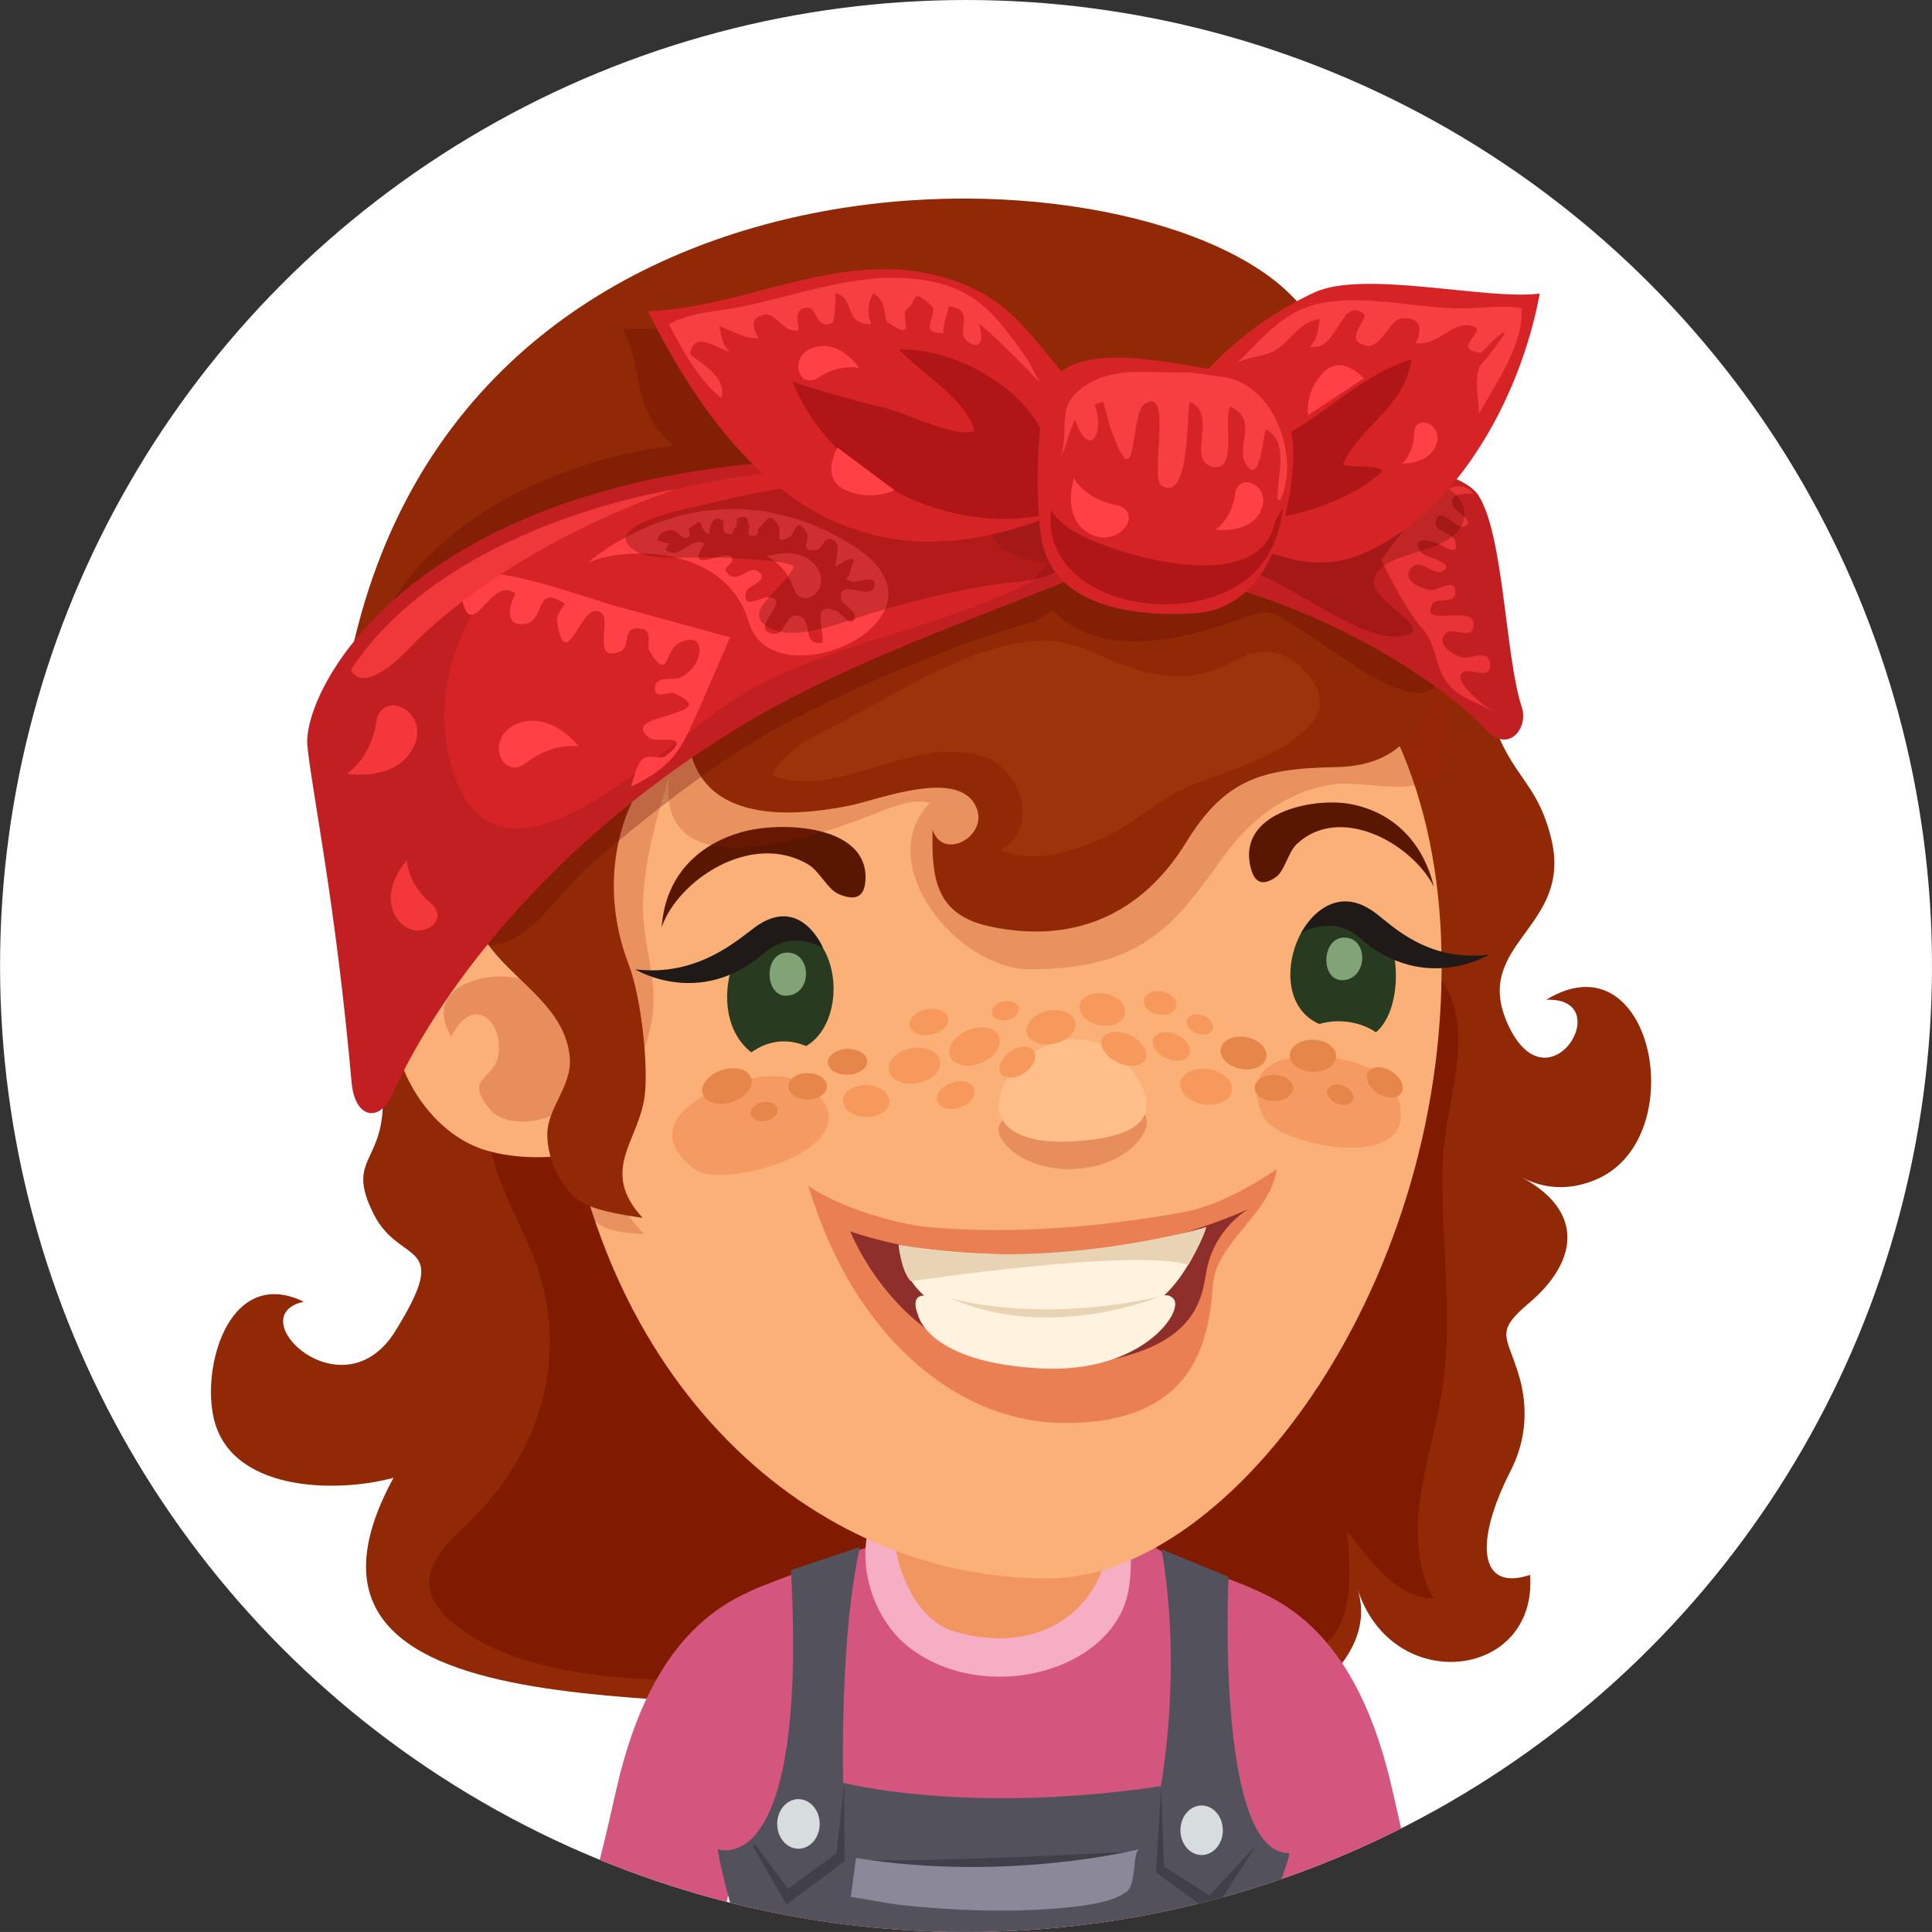 <?xml version="1.0" encoding="iso-8859-1"?>
<!-- Generator: Adobe Illustrator 16.0.0, SVG Export Plug-In . SVG Version: 6.00 Build 0)  -->
<!DOCTYPE svg PUBLIC "-//W3C//DTD SVG 1.1//EN" "http://www.w3.org/Graphics/SVG/1.1/DTD/svg11.dtd">
<svg version="1.1" xmlns="http://www.w3.org/2000/svg" xmlns:xlink="http://www.w3.org/1999/xlink" x="0px" y="0px"
	 width="66.002px" height="66px" viewBox="0 0 66.002 66" style="enable-background:new 0 0 66.002 66;" xml:space="preserve">
<rect x="0" y="0" width="66.002" height="66" fill="#333333" stroke="none"/>
<g id="Layer_83">
	<g>
		<defs>
			<circle id="SVGID_1_" cx="33.002" cy="33" r="33"/>
		</defs>
		<clipPath id="SVGID_2_">
			<use xlink:href="#SVGID_1_"  style="overflow:visible;"/>
		</clipPath>
		<rect style="clip-path:url(#SVGID_2_);fill:#FFFFFF;" width="66" height="65.998"/>
		<path style="clip-path:url(#SVGID_2_);fill:#912907;" d="M52.823,34.154c2.464-0.095,0.087,3.827-1.293,0.878
			c-1.311-2.808,2.22-3.302,1.464-6.383c-0.485-1.978-1.362-2.074-2.018-4.089c-1.604-4.932-3.158-10.835-6.933-14.538
			C38.61,4.694,14.979,3.942,11.772,23.55c-0.263,1.603,1.408,12.039,1.303,14.308c-0.088,1.897-1.238,1.791-0.298,3.64
			c0.896,1.763,2.7,0.798,0.729,3.974c-1.806,2.908-5.341-0.531-3.127-1.001c-2.44-1.188-3.462,1.976-3.101,3.868
			c0.501,2.629,4.187,2.685,6.167,2.146c-5.162,9.453,12.431,6.744,16.467,8.417c3.8,1.577,5.783,3.697,9.729,1.838
			c2.011-0.945,7.772-3.196,6.735-6.463c1.168,3.682,6.157,3.102,5.896-0.476c-1.717,0.581-1.943-1.05-0.664-3.555
			c0.536-1.051,0.615-2.195,0.259-3.335c-0.411-1.313-0.8-1.407,0.387-2.413c1.548-1.313,1.99-3.057-0.277-4.285
			c0.839,0.453,1.764,0.444,2.623,0.05C57.81,38.793,56.451,31.938,52.823,34.154z"/>
		<path style="clip-path:url(#SVGID_2_);fill:#801A00;" d="M49.63,34.241c-0.955-2.773-5.237-2.578-7.562-2.563
			c-3.297,0.025-6.647,0.053-9.883,0.759c-1.496,0.326-2.711,0.735-3.946,1.596c-0.874,0.606-2.138,1.89-3.307,1.767
			c-0.576-0.062-0.318-0.38-0.764-0.57c-0.749-0.321-1.721-1.121-2.537-1.254c-1.883-0.31-4.439,1.279-4.895,3.151
			c-0.46,1.907,0.569,3.724,1.304,5.362c1.57,3.498,0.564,7.116-2.179,9.669c-1.414,1.316-1.843,2.386,0.179,3.697
			c3.274,2.121,9.531,1.471,13.233,1.467c3.824-0.005,10.105,0.506,13.864-0.294c2.416-0.516,3.248-1.24,2.874-4.737
			c0.705,0.878,1.655,2.315,2.951,2.311c-1.223-2.304,0.012-4.937,0.334-7.311c0.351-2.58-0.111-5.178,0.003-7.778
			C49.372,37.879,50.178,35.835,49.63,34.241z"/>
		<path style="clip-path:url(#SVGID_2_);fill:#D4557D;" d="M26.845,57.904l-1.198-3.548c-2.773,1.191-3.986,4.052-4.629,6.938
			c-0.303,1.365-0.639,2.817-1.236,4.703h4.816C25.245,63.159,26.204,58.229,26.845,57.904z"/>
		<path style="clip-path:url(#SVGID_2_);fill:#D4557D;" d="M42.973,54.356l-1.199,3.548c0.642,0.325,1.601,5.255,2.247,8.094h4.816
			c-0.598-1.886-0.933-3.338-1.236-4.703C46.958,58.408,45.746,55.548,42.973,54.356z"/>
		<path style="clip-path:url(#SVGID_2_);fill:#D4557D;" d="M42.973,54.356c-0.856-0.427-2.774-0.986-3.435-1.446
			c-2.04-1.431-6.243-1.45-11.196,0.396c-0.464,0.174-1.938,0.729-2.444,0.931c-2.17,0.861-0.238,3.119-0.723,5.239
			c-0.143,0.62-0.434,1.45-0.526,2.087c-0.267,1.837,0.186,3.321,1.157,4.435h16.887c0.623-0.696,1.024-1.537,1.191-2.534
			C44.095,62.201,43.996,54.867,42.973,54.356z"/>
		<path style="clip-path:url(#SVGID_2_);fill:#53525C;" d="M44.034,63.306c-2.519,0.019-2.064-9.438-2.064-9.438l-2.29-0.941
			c0.731,4.203-0.027,8.094-0.027,8.094c-6.662,0.988-10.849-0.119-10.849-0.119c-0.087-5.653,0.583-8.056,0.583-8.056l-2.366,0.793
			c0.583,10.765-2.507,9.531-2.507,9.531c0.135,0.799,0.401,1.803,0.733,2.828h17.866C43.537,64.869,44.125,63.304,44.034,63.306z"
			/>
		<path style="clip-path:url(#SVGID_2_);fill:#41404A;" d="M29.391,63.531c0,0,4.387,0.869,9.363-0.28
			C38.754,63.251,31.479,63.649,29.391,63.531z"/>
		<path style="clip-path:url(#SVGID_2_);fill:#8A8899;" d="M29.255,63.475c-0.031-0.004-0.164,1.251-0.194,1.331
			c0.593,0.074,1.149,0.213,1.754,0.277c1.725,0.188,3.646,0.257,5.358,0.107c0.79-0.069,1.834-0.183,2.333-0.579
			c0.32-0.255,0.179-1.378,0.424-1.44C38.894,63.182,34.416,64.308,29.255,63.475z"/>
		<ellipse style="clip-path:url(#SVGID_2_);fill:#D7DCDE;" cx="27.277" cy="62.31" rx="0.726" ry="0.847"/>
		<ellipse style="clip-path:url(#SVGID_2_);fill:#D7DCDE;" cx="41.051" cy="62.526" rx="0.725" ry="0.846"/>
		<polygon style="clip-path:url(#SVGID_2_);fill:#41404A;" points="28.577,63.314 26.923,64.527 25.763,62.969 25.726,63.088 
			26.866,65.066 28.852,63.585 28.841,60.938 		"/>
		<polygon style="clip-path:url(#SVGID_2_);fill:#41404A;" points="39.762,63.759 39.669,61.037 39.491,63.966 41.409,65.368 
			42.943,63.005 41.318,64.754 		"/>
		<path style="clip-path:url(#SVGID_2_);fill:#F29661;" d="M34.229,46.963c-1.38-0.3-3.099-0.036-3.89,1.714
			c-0.387,0.853-0.378,2.576-0.409,3.614c-0.141,4.829,6.341,5.824,8.074,1.745C39.546,50.409,36.795,47.52,34.229,46.963z"/>
		<path style="clip-path:url(#SVGID_2_);fill:#F5AEC4;" d="M37.722,53.453c-0.68,2.067-2.777,3.005-5.169,2.265
			c-1.22-0.379-1.904-1.996-1.993-3.151c-0.063-0.796-0.342-2.207-0.853-0.475c-0.453,1.533,0.21,3.333,1.398,4.224
			c2.568,1.928,6.863,0.8,7.431-1.904c0.192-0.91,0.087-2.61-0.124-2.871C37.906,50.909,37.837,53.105,37.722,53.453z"/>
		<path style="clip-path:url(#SVGID_2_);fill:#FAB077;" d="M32.546,17.35c-8.067,1.03-14.466,7.526-13.407,18.707
			c1.059,11.184,8.604,17.931,16.737,17.864c6.244-0.053,13.775-10.258,13.357-21.806C48.831,21.036,40.61,16.317,32.546,17.35z"/>
		<path style="clip-path:url(#SVGID_2_);fill:#591702;" d="M46.075,27.458c-1.245-0.209-3.81,0.305-3.351,2.172
			c0.14,0.576,0.443,0.622,0.855,0.34c0.313-0.213,0.422-0.854,0.722-1.135c1.479-1.393,3.948-0.012,4.686,1.463
			C48.531,28.448,47.256,27.654,46.075,27.458z"/>
		<path style="clip-path:url(#SVGID_2_);fill:#591702;" d="M25.316,28.432c-1.298,0.369-2.579,1.346-2.712,3.246
			c0.53-1.57,3.041-3.308,5.007-2.146c0.398,0.236,0.654,0.853,1.055,1.018c0.524,0.218,0.859,0.128,0.899-0.463
			C29.697,28.169,26.685,28.038,25.316,28.432z"/>
		<path style="clip-path:url(#SVGID_2_);fill:#F59A62;" d="M47.66,37.311c-0.479-0.913-1.7-1.159-2.588-1.222
			c-1.158-0.08-2.747,0.268-1.912,2.065c0.443,0.955,4.981,1.91,4.686-0.253C47.816,37.68,47.752,37.482,47.66,37.311z"/>
		<path style="clip-path:url(#SVGID_2_);fill:#F59A62;" d="M27.613,37.095c-0.902-0.607-2.185-0.264-3.057,0.094
			c-1.139,0.468-2.479,1.524-0.808,2.77c0.891,0.661,5.666-0.585,4.328-2.414C27.939,37.356,27.782,37.207,27.613,37.095z"/>
		<path style="clip-path:url(#SVGID_2_);fill:#283B21;" d="M27.234,31.631c-2.092-0.771-3.296,2.975-1.567,4.32
			c0.596-0.424,1.25-0.477,1.873-0.215C28.875,34.955,28.792,32.209,27.234,31.631z"/>
		<path style="opacity:0.3;clip-path:url(#SVGID_2_);fill:#C90B00;" d="M36.224,41.944c-1.505,0.104-3.018,0.112-4.521-0.025
			c-1.007-0.092-2.996-0.64-4.092-1.412c0.348,1.139,0.801,2.21,1.288,3.078c0.447,0.798,1.021,1.598,1.645,2.265
			c1.567,1.68,3.601,2.786,5.943,2.764c4.246-0.043,4.805-2.69,4.945-4.689c0.087-1.222,1.317-2.053,1.901-3.15
			c0.14-0.26,0.241-0.534,0.283-0.833c-0.929,0.629-2.071,1.259-3.18,1.466C39.044,41.664,37.636,41.848,36.224,41.944z"/>
		<path style="clip-path:url(#SVGID_2_);fill:#8F2F2B;" d="M29.048,42.067c0,0,1.9,4.907,6.928,4.625
			c4.527-0.252,5.036-1.952,5.217-3.142c0.243-1.589,1.457-2.241,1.457-2.241C35.448,44.456,29.048,42.067,29.048,42.067z"/>
		<path style="clip-path:url(#SVGID_2_);fill:#FFF2DE;" d="M30.707,42.538c0,0,0.08,1.604,1.641,2.173
			c2,0.729,4.228,0.76,6.49,0.106c1.524-0.439,2.367-2.894,2.367-2.894S36.879,43.509,30.707,42.538z"/>
		<path style="clip-path:url(#SVGID_2_);fill:#FFF2DE;" d="M37.061,44.875c-2.15,0.083-4.008-0.148-5.021-0.518
			c-0.844-0.305-0.845,0.151-0.681,0.552c0,0,0.299,1.648,4.226,1.841c3.433,0.169,4.892-1.962,4.502-2.384
			C39.696,43.945,39.212,44.791,37.061,44.875z"/>
		<path style="clip-path:url(#SVGID_2_);fill:#E8D3B5;" d="M30.697,42.517c0,0,0.082,0.896,0.417,1.254c0,0,7.667-1.148,9.483-0.557
			c0,0,0.526-0.902,0.607-1.29C41.205,41.924,35.78,43.523,30.697,42.517z"/>
		<path style="clip-path:url(#SVGID_2_);fill:#E8D3B5;" d="M32.487,44.357c3.409,1.501,7.126-0.064,7.126-0.064
			C35.44,45.239,32.487,44.357,32.487,44.357z"/>
		<path style="opacity:0.3;clip-path:url(#SVGID_2_);fill:#BF3C1B;" d="M36.671,38.17c-1.113,0.055-1.616-0.323-2.343,0.071
			c-0.726,0.391,0.47,1.823,2.437,1.69c1.96-0.135,2.754-1.542,2.283-1.918C38.501,37.578,37.908,38.107,36.671,38.17z"/>
		<path style="clip-path:url(#SVGID_2_);fill:#283B21;" d="M46.743,31.063c-2.157-1.316-3.795,2.996-1.672,3.92
			c0.649-0.201,1.435-0.07,1.934,0.285C48.001,34.435,47.9,31.769,46.743,31.063z"/>
		<path style="clip-path:url(#SVGID_2_);fill:#82A375;" d="M26.884,32.543c-0.877,0.021-0.757,1.754,0.191,1.436
			C27.763,33.746,27.664,32.525,26.884,32.543z"/>
		<path style="clip-path:url(#SVGID_2_);fill:#82A375;" d="M45.941,32.03c-0.862-0.023-0.849,1.695,0.102,1.428
			C46.729,33.263,46.707,32.051,45.941,32.03z"/>
		<path style="clip-path:url(#SVGID_2_);fill:#FAB077;" d="M15.619,31.448c-3.857,1.363-2.173,6.95,1.023,7.862
			c1.025,0.292,2.105,0.262,3.143,0.112c0.021-0.034,0.039-0.068,0.061-0.103c0.448-0.775-0.468-4.511-0.723-5.276
			C18.482,32.117,17.471,30.792,15.619,31.448z"/>
		<path style="opacity:0.2;clip-path:url(#SVGID_2_);fill:#A61900;" d="M42.033,16.79c-4.345-0.463-8.931-0.3-13.195,0.667
			c-2.953,0.671-6.066,1.897-7.771,4.544c-1.215,1.887-3.274,3.955-3.552,6.286c-0.261,2.182,1.212,3.844,2.117,5.661
			c1.148,2.299,0.101,4.063,0.174,6.369c0.049,1.505,0.789,1.79,2.203,1.838c-2.285-2.215-0.158-4.861,0.263-7.33
			c0.227-1.318-0.315-2.499-0.304-3.852c0.003-0.307,0.022-0.614,0.057-0.917c0.134-1.196,0.483-2.365,0.827-3.513
			c-0.467,4.124,5.505,1.865,7.185,1.198c0.559-0.221,1.14-0.444,1.737-0.318c-2.018,2.081,0.942,5.69,3.405,5.69
			c4.002,0,5.016-1.659,6.69-3.944c0.954-1.302,2.247-2.193,3.77-2.384c1.033-0.128,3.186,0.583,3.62-0.639
			c0.646-1.825-0.157-5.308-1.071-6.975C47.065,17.132,44.081,17.008,42.033,16.79z"/>
		<path style="opacity:0.3;clip-path:url(#SVGID_2_);fill:#BF3C1B;" d="M18.027,33.533c-1.02-0.494-3.704,0.039-2.61,1.88
			c0.781-1.563,1.857-0.412,1.589,0.721c-0.183,0.762-1.16,0.695-0.269,1.761c0.481,0.577,1.561,0.464,2.12,0.218
			C20.633,37.336,19.271,34.134,18.027,33.533z"/>
		<path style="clip-path:url(#SVGID_2_);fill:#912907;" d="M36.677,11.581c-1.656-0.146-3.215-0.637-4.905-0.592
			c-2.819,0.073-5.546,1.027-8.034,2.352c-3.699,1.973-6.089,6.442-7.17,10.411c-0.63,2.317-0.962,4.921-0.46,7.295
			c0.451,2.117,3.197,2.917,3.358,5.102c0.073,0.979-0.791,1.714-0.769,2.651c0.019,0.771,0.38,1.606,0.938,2.106
			c0.491,0.44,1.624,0.596,2.316,0.698c-1.528-1.677-0.052-2.653,0.087-4.294c0.096-1.125-0.151-3.298-0.564-4.37
			c-1.081-2.81-0.429-6.035,2.011-7.871c0.244,3.013,3.321,2.891,5.523,2.457c0.989-0.197,3.868-1.359,4.375,0.138
			c0.313,0.936-1.181,1.747-1.524,0.676c-0.029,1.593,0.054,2.904,1.957,3.31c2.865,0.612,5.192-0.403,6.711-2.883
			c0.617-1.004,1.222-1.613,1.929-1.984c0.857-0.452,1.868-0.551,3.229-0.578c2.51-0.053,3.378-1.874,3.264-4.271
			C48.638,15.427,42.432,12.089,36.677,11.581z"/>
		<path style="clip-path:url(#SVGID_2_);fill:#FFBE8A;" d="M36.654,38.992c1.622-0.091,3.45-0.527,1.98-2.471
			C36.07,33.128,31.08,39.302,36.654,38.992z"/>
		<path style="clip-path:url(#SVGID_2_);fill:#1F1A17;" d="M25.784,31.682c-0.603,0.442-1.963,1.691-4.084,1.433
			c0,0,2.205,1.36,4.401-0.555c0.964-0.839,2.017-0.175,2.017-0.175S27.355,30.528,25.784,31.682z"/>
		<path style="clip-path:url(#SVGID_2_);fill:#1F1A17;" d="M46.962,31.17c-1.569-1.152-2.509,0.707-2.509,0.707
			s1.053-0.665,2.015,0.176c2.196,1.919,4.402,0.56,4.402,0.56C48.748,32.869,47.563,31.615,46.962,31.17z"/>
		<path style="clip-path:url(#SVGID_2_);fill:#F7985C;" d="M35.83,34.53c-0.459,0.083-0.8,0.403-0.758,0.716
			c0.04,0.313,0.448,0.499,0.908,0.416c0.46-0.082,0.801-0.403,0.758-0.717C36.697,34.633,36.29,34.446,35.83,34.53z"/>
		<path style="clip-path:url(#SVGID_2_);fill:#F7985C;" d="M34.556,35.896c-0.317,0.194-0.484,0.531-0.375,0.747
			c0.111,0.215,0.459,0.233,0.776,0.036c0.317-0.194,0.485-0.528,0.373-0.747C35.221,35.718,34.873,35.702,34.556,35.896z"/>
		<path style="clip-path:url(#SVGID_2_);fill:#F7985C;" d="M40.156,35.325c-0.343-0.132-0.683-0.053-0.76,0.182
			c-0.076,0.233,0.141,0.531,0.483,0.667c0.343,0.135,0.682,0.055,0.758-0.18C40.714,35.761,40.498,35.461,40.156,35.325z"/>
		<path style="clip-path:url(#SVGID_2_);fill:#F7985C;" d="M31.597,34.489c-0.356,0.09-0.586,0.354-0.513,0.587
			c0.074,0.233,0.425,0.353,0.781,0.261c0.357-0.09,0.587-0.351,0.514-0.587C32.304,34.517,31.955,34.399,31.597,34.489z"/>
		<ellipse style="clip-path:url(#SVGID_2_);fill:#E6864A;" cx="27.591" cy="37.109" rx="0.658" ry="0.45"/>
		<ellipse style="clip-path:url(#SVGID_2_);fill:#E6864A;" cx="43.52" cy="37.167" rx="0.659" ry="0.45"/>
		
			<ellipse transform="matrix(-0.316 -0.949 0.949 -0.316 -2.535 72.377)" style="clip-path:url(#SVGID_2_);fill:#E6864A;" cx="24.816" cy="37.102" rx="0.573" ry="0.871"/>
		<path style="clip-path:url(#SVGID_2_);fill:#E6864A;" d="M28.86,35.839c-0.368,0.041-0.625,0.271-0.573,0.509
			c0.05,0.241,0.391,0.403,0.758,0.362c0.368-0.041,0.625-0.268,0.574-0.509C29.567,35.96,29.228,35.798,28.86,35.839z"/>
		<path style="clip-path:url(#SVGID_2_);fill:#E6864A;" d="M47.475,36.565c-0.328-0.172-0.668-0.126-0.761,0.101
			c-0.092,0.227,0.1,0.553,0.427,0.725c0.328,0.172,0.668,0.126,0.76-0.102C47.993,37.061,47.802,36.737,47.475,36.565z"/>
		<path style="clip-path:url(#SVGID_2_);fill:#F7985C;" d="M34.299,34.205c-0.253,0.046-0.437,0.229-0.41,0.405
			c0.028,0.18,0.255,0.286,0.508,0.239c0.252-0.047,0.436-0.228,0.409-0.406C34.778,34.265,34.551,34.159,34.299,34.205z"/>
		<path style="clip-path:url(#SVGID_2_);fill:#E6864A;" d="M26.054,37.649c-0.253,0.046-0.436,0.229-0.408,0.405
			c0.026,0.18,0.255,0.286,0.506,0.239c0.254-0.047,0.436-0.228,0.409-0.406S26.307,37.604,26.054,37.649z"/>
		<path style="clip-path:url(#SVGID_2_);fill:#F7985C;" d="M41.083,34.685c-0.244-0.086-0.483-0.017-0.533,0.155
			c-0.052,0.172,0.105,0.38,0.35,0.468c0.244,0.087,0.482,0.018,0.532-0.154C41.482,34.982,41.326,34.773,41.083,34.685z"/>
		<path style="clip-path:url(#SVGID_2_);fill:#E6864A;" d="M45.879,37.083c-0.245-0.085-0.483-0.016-0.533,0.156
			c-0.051,0.172,0.105,0.381,0.351,0.468c0.243,0.087,0.481,0.016,0.532-0.154C46.279,37.379,46.122,37.171,45.879,37.083z"/>
		<path style="clip-path:url(#SVGID_2_);fill:#F7985C;" d="M39.671,33.866c-0.307-0.049-0.575,0.091-0.599,0.312
			c-0.021,0.217,0.21,0.436,0.519,0.483c0.307,0.05,0.575-0.09,0.598-0.31C40.211,34.131,39.979,33.914,39.671,33.866z"/>
		<path style="clip-path:url(#SVGID_2_);fill:#F7985C;" d="M32.548,36.978c-0.352,0.104-0.589,0.383-0.53,0.624
			c0.059,0.237,0.391,0.349,0.743,0.245c0.352-0.104,0.59-0.383,0.53-0.623C33.232,36.985,32.9,36.874,32.548,36.978z"/>
		<path style="clip-path:url(#SVGID_2_);fill:#F7985C;" d="M37.735,33.941c-0.431-0.071-0.813,0.114-0.855,0.415
			c-0.041,0.3,0.275,0.603,0.706,0.674c0.431,0.073,0.814-0.112,0.855-0.413C38.482,34.315,38.166,34.015,37.735,33.941z"/>
		<path style="clip-path:url(#SVGID_2_);fill:#E6864A;" d="M42.557,35.429c-0.431-0.071-0.813,0.115-0.855,0.415
			c-0.041,0.3,0.275,0.603,0.706,0.674c0.431,0.073,0.813-0.115,0.855-0.413C43.304,35.802,42.988,35.502,42.557,35.429z"/>
		<path style="clip-path:url(#SVGID_2_);fill:#F7985C;" d="M29.563,37.067c-0.437,0.005-0.779,0.252-0.764,0.555
			c0.015,0.303,0.382,0.545,0.82,0.541c0.438-0.003,0.778-0.253,0.764-0.555C30.367,37.306,30,37.063,29.563,37.067z"/>
		<path style="clip-path:url(#SVGID_2_);fill:#E6864A;" d="M44.826,35.521c-0.437,0.005-0.779,0.252-0.763,0.557
			c0.015,0.303,0.383,0.546,0.82,0.541c0.437-0.005,0.779-0.252,0.764-0.555C45.631,35.759,45.264,35.519,44.826,35.521z"/>
		<path style="clip-path:url(#SVGID_2_);fill:#F7985C;" d="M38.566,35.353c-0.416-0.178-0.83-0.109-0.924,0.156
			c-0.095,0.266,0.165,0.625,0.581,0.805c0.416,0.179,0.83,0.107,0.925-0.156C39.242,35.892,38.981,35.531,38.566,35.353z"/>
		<path style="clip-path:url(#SVGID_2_);fill:#F7985C;" d="M31.164,35.805c-0.488,0.075-0.848,0.405-0.807,0.737
			s0.471,0.541,0.958,0.468s0.848-0.402,0.807-0.735C32.08,35.94,31.651,35.73,31.164,35.805z"/>
		<path style="clip-path:url(#SVGID_2_);fill:#F7985C;" d="M33.121,35.172c-0.468,0.17-0.768,0.564-0.674,0.883
			c0.097,0.32,0.553,0.441,1.021,0.272c0.466-0.167,0.768-0.563,0.673-0.882C34.045,35.126,33.589,35.005,33.121,35.172z"/>
		<path style="clip-path:url(#SVGID_2_);fill:#F7985C;" d="M41.277,36.524c-0.487-0.071-0.914,0.145-0.954,0.477
			s0.324,0.657,0.811,0.729c0.488,0.071,0.915-0.145,0.955-0.477S41.766,36.593,41.277,36.524z"/>
		<path style="clip-path:url(#SVGID_2_);fill:#9C340B;" d="M43.852,22.402c-0.015-0.005-0.028-0.009-0.042-0.016
			c-1.114-0.411-1.586,0.341-2.638,0.6c-1.573,0.386-2.772-0.268-4.141-0.827c-2.423-0.99-5.597,1.072-7.918,2.317
			c-0.915,0.49-2.297,1.045-2.731,2.021c2.269,0.824,4.581-1.298,7.021-0.713c1.357,0.322,2.233,2.324,0.806,3.245
			c1.223,0.599,3.133-0.133,4.167-0.781c0.762-0.477,1.416-1.038,2.253-1.389c1.25-0.527,3.703-1.155,4.382-2.478
			C45.379,23.663,44.53,22.68,43.852,22.402z"/>
		<path style="opacity:0.3;clip-path:url(#SVGID_2_);fill:#5E0900;" d="M43.063,13.974c-3.754-1.237-7.514-0.626-11.233-1.829
			c-1.618-0.522-3.275-0.495-4.965-0.534c-1.895-0.046-3.669-0.458-5.587-0.374c0.774,1.536,0.256,2.726,1.705,3.968
			c0.006,0.007,0.013,0.012,0.019,0.016c-4.048,0.524-8.629,2.558-10.344,6.764c-1.168,2.864,0.292,8.025,2.678,9.771
			c2.272,1.664,3.362-0.994,4.933-2.313c2.065-1.732,4.45-3.652,6.863-4.886c2.313-1.183,5.579-2.624,8.079-3.277
			c0.24-0.063,0.521-0.307,0.733-0.438c1.645,1.652,4.231,1.073,6.11,0.415c1.438-0.503,1.191-0.483,2.641,0.421
			c0.903,0.561,2.671,1.984,3.745,1.993c1.82,0.019,1.614-4.987,1.033-6.025C48.393,15.71,45.063,14.634,43.063,13.974z"/>
		<path style="clip-path:url(#SVGID_2_);fill:#C21F22;" d="M27.941,15.688C14.021,16.239,10.3,23.61,10.502,25.494
			c0.182,1.707,0.967,5.385,1.51,11.488c0.108,1.219,0.942,1.394,1.387,0.412c1.746-3.856,5.719-8.822,11.876-12.57
			c6.293-3.833,15.788-5.718,16.078-8.327C41.643,13.884,32.965,15.488,27.941,15.688z"/>
		<path style="clip-path:url(#SVGID_2_);fill:#D62325;" d="M27.856,16.031c-3.094,0.177-5.81,0.749-8.653,2.04
			c-2.988,1.352-4.95,5.426-3.572,8.703c1.824,4.343,7.457-1.806,9.921-3.176c3.043-1.695,6.594-2.12,9.72-3.751l1.198-1.298
			c0.133-0.168,0.264-0.417,0.341-0.614C37.897,15.105,29.214,15.954,27.856,16.031z"/>
		<path style="clip-path:url(#SVGID_2_);fill:#FF4044;" d="M26.196,19.008c0,0,0.631,0.262,0.916,1.082
			c0.286,0.821,1.348,0.032,0.78-0.729C27.324,18.596,26.196,19.008,26.196,19.008z"/>
		<path style="clip-path:url(#SVGID_2_);fill:#FF4044;" d="M29.144,18.642c-4.98-3.137-9.078,0.6-9.078,0.6
			c0.935-0.513,4.682-0.801,5.516,2.014C26.413,24.07,33.014,21.08,29.144,18.642z M29.85,20.081
			c-0.145,0.421-1.243-0.357-1.118,0.394c0.027,0.168,0.661,0.452,0.432,0.718c-0.163,0.192-0.428-0.254-0.57-0.314
			c-0.907-0.387-0.424,0.599-0.502,1.078c-0.728,0.107-0.296-0.728-0.759-0.904c-0.515-0.196-0.482,0.663-0.912,0.597
			c-0.813-0.122,0.375-0.976,0.045-1.196c-0.05-0.034-0.132-0.053-0.261-0.053c-0.188,0-0.897,0.465-0.707-0.197
			c0.059-0.206,0.826-0.376,0.399-0.686c-0.303-0.217-0.672,0.41-1.011,0.104c-0.324-0.293,0.308-0.344,0.088-0.607
			c-0.193-0.233-1.646,0.649-0.894-0.447c-0.519-0.274-0.866,0.636-1.352,0.202c0.055-0.051,0.103-0.167,0.148-0.209
			c-0.139,0.012-0.294-0.089-0.422-0.105c0.067-0.233,0.243-0.348,0.486-0.344c0.192,0,0.359,0.301,0.494,0.269
			c0.271-0.066,0.014-0.252,0.132-0.341c0.593-0.459,0.201,0.016,0.668,0.212c0.019-0.322,0.119-0.657,0.446-0.483
			c0.107,0.058-0.058,0.36,0.127,0.442c0.275,0.124,0.218-0.13,0.315-0.198c0.134-0.097-0.086-0.338,0.236-0.354
			c0.286-0.016,0.137,0.155,0.221,0.248c0.09,0.096-0.173,0.38,0.14,0.396c0.256,0.011,0.129-0.21,0.227-0.287
			c0.245-0.195,0.306-0.548,0.615-0.116c0.192,0.271-0.16,0.748,0.412,0.451c0.193-0.101,0.219-0.764,0.58-0.161
			c0.154,0.257-0.302,0.669,0.338,0.601c0.198-0.021,0.23-0.398,0.47-0.373c0.439,0.044,0.184,0.717,0.17,0.943
			c0.158-0.064,0.463-0.329,0.643-0.254c-0.017,0.114-0.099,0.225-0.107,0.341c-0.025,0.393-0.381,0.292,0.082,0.428
			C29.252,19.901,30.019,19.584,29.85,20.081z"/>
		<path style="clip-path:url(#SVGID_2_);fill:#C21F22;" d="M50.495,16.906c-0.881-1.314-7.391-1.927-11.656-1.585
			s-7.858,3.965-1.56,4.025c6.301,0.063,11.965,3.912,13.467,5.567c0.78,0.859,1.482-0.037,1.242-0.756
			C51.423,22.467,51.376,18.222,50.495,16.906z"/>
		<path style="clip-path:url(#SVGID_2_);fill:#EA3336;" d="M49.931,23.013c0.234-0.271,0.983,0.264,0.975-0.287
			c-0.011-0.582-0.647-0.223-0.912-0.264c-0.361-0.057-0.99-0.479-0.587-0.841c0.247-0.22,0.9,0.291,0.934-0.267
			c0.045-0.749-1.859,0.124-1.412-0.715c0.145-0.272,0.78,0.037,0.794-0.398c0.015-0.526-0.604-0.083-0.797-0.083
			c-0.356-0.004-1.077-0.345-0.715-0.753c0.323-0.369,0.752,0.3,1.077,0.107c0.479-0.287-0.631-0.483-0.729-0.626
			c-0.405-0.585,0.241-0.409,0.523-0.334c0.172,0.043,0.806,0.561,0.625-0.083c-0.084-0.298-0.782-0.279-0.648-0.706
			c0.154-0.485,0.666,0.316,0.942,0.229c0.485-0.153-0.347-0.548-0.383-0.74c-0.087-0.458,0.414-0.365,0.732-0.39
			c-0.911-1.098-2.731,1.753-3.171,2.257c0,0,0.807,1.683,1.397,2.338c0.506,0.562,0.443,1.291,0.846,1.848
			c0.081,0.11,0.173,0.204,0.273,0.286c0.383,0.316,0.892,0.477,1.321,0.712C50.755,24.16,49.662,23.319,49.931,23.013z"/>
		<path style="opacity:0.3;clip-path:url(#SVGID_2_);fill:#5E0900;" d="M43.05,16.196c-1.882,0.17-3.165,1.305-1.681,2.973
			l1.283,0.323c1.444,0.414,3.792,2.436,5.22,2.245c1.291-0.172-0.899-1.134-0.93-1.784c-0.058-1.271,2.904-0.864,3.076-2.29
			C50.265,15.612,44.202,16.091,43.05,16.196z"/>
		<path style="opacity:0.3;clip-path:url(#SVGID_2_);fill:#5E0900;" d="M29.688,16.345c-1.79,0.131-3.574,0.383-5.312,0.823
			c-0.547,0.138-4.129,0.756-2.64,1.676c0.484,0.3,1.8,0.199,2.371,0.192c0.209,0,3.131,0.077,3.001,0.356
			c-0.362,0.787-1.95,1.562-0.722,2.107c0.885,0.392,2.484-0.278,3.317-0.53c1.395-0.421,2.77-0.759,4.209-0.997
			c0.473-0.08,1.139-0.084,1.692-0.247c0.327-0.094,0.615-0.243,0.799-0.492C38.512,16.382,30.872,16.258,29.688,16.345z"/>
		<path style="clip-path:url(#SVGID_2_);fill:#D62325;" d="M31.654,9.335c-3.218-0.658-6.32,1.176-9.52,1.3
			c3.313,6.638,7.717,9.716,14.425,6.719c0.966-0.433,1.893-0.871,2.896-1.206l-1.829-2.087
			C35.269,12.073,35.025,10.024,31.654,9.335z"/>
		<path style="clip-path:url(#SVGID_2_);fill:#B01518;" d="M30.709,11.938c0.756,0.811,2.315,1.707,2.583,2.791
			c-0.701,0.24-2.307-0.619-3.059-0.796c-1.067-0.252-2.115-0.547-3.155-0.888c1.296,3.246,5.305,5.336,8.852,4.493
			c0.565-0.135,1.388-0.359,1.656-0.9l-1.793-1.378C35.248,13.327,32.686,11.893,30.709,11.938z"/>
		<path style="clip-path:url(#SVGID_2_);fill:#D62325;" d="M44.892,9.995c-5.106,2.391-6.238,7.147-6.238,7.147
			c2.79,0.296,5.108,2.888,7.792,1.817c3.174-1.267,5.462-5.19,6.156-8.931C50.813,10.27,46.592,9.202,44.892,9.995z"/>
		<path style="clip-path:url(#SVGID_2_);fill:#B01518;" d="M42.888,15.316l-1.557,0.31c-0.822,3.492,4.594,1.86,5.921,0.438
			c-0.419-0.195-0.924-0.068-1.378-0.19c0.604-1.37,2.068-1.881,2.35-3.598C46.212,12.889,44.858,14.681,42.888,15.316z"/>
		<path style="clip-path:url(#SVGID_2_);fill:#D62325;" d="M41.249,12.594c-1.303-0.202-4.442-0.933-5.309,0.438
			c-0.611,0.967-0.553,4.35-0.354,5.425c0.426,2.287,3.194,2.619,5.206,2.498c2.51-0.151,3.253-3.05,3.386-5.18
			C44.303,13.797,43.108,12.882,41.249,12.594z"/>
		<path style="clip-path:url(#SVGID_2_);fill:#F73E40;" d="M41.835,12.889c-0.004,0-1.197-0.167-1.197-0.167
			c-1.221,0.061-2.529-0.264-3.604,0.482c-1.018,0.705-0.463,1.408-0.808,2.426c0.225-0.385,0.278-0.875,0.508-1.29
			c0.441,1.352,1.042,0.527,0.664-0.513c-0.055,0.007,0.325-0.115,0.289-0.099c0.108,0.351,0.181,0.724,0.311,1.067
			c0.874,2.347,0.6-0.655,1.104-0.996c0.973-0.658,0.188,2.524,0.56,2.777c0.996,0.671,0.872-2.451,0.983-2.849
			c0.984,0.403-0.115,1.962,0.746,2.211c0.929,0.266,0.375-1.641,0.646-2.051c1.024,0.534,0.103,1.35,0.552,2.014
			c0.468,0.693,0.57-1.102,0.658-1.232c0.827,0.403,0.357,1.636,0.402,2.393c-0.007,0.002,0.094,0.027,0.088,0.014
			C44.433,15.667,43.53,13.128,41.835,12.889z"/>
		<path style="clip-path:url(#SVGID_2_);fill:#F73E40;" d="M31.263,9.531c-2.049-0.224-3.933,0.539-5.926,0.947
			c-0.816,0.167-1.756,0.174-2.48,0.603c0.454,0.88,1.004,1.889,1.779,2.517c0.286-0.796-1.091-1.388-1.06-1.533
			c0.161-0.766,0.833-0.197,1.348-0.051c-0.276-0.266-0.257-0.532-0.355-0.859c0.506,0.128,0.834,0.444,1.34,0.392
			c-0.253-0.449-0.23-0.713,0.223-0.8c0.368-0.068,0.626,0.614,1.105,0.546c0.153-0.022-0.225-0.674,0.271-0.779
			c0.444-0.094,0.316,0.779,0.918,0.52c0.104-0.045,0.115-0.863,0.12-1.026c0.729,0.238,0.233,1.029,1.179,1.068
			c0.013-0.009,0.026-0.019,0.04-0.027c-0.153-0.371-0.11-0.692,0.052-1.026c0.521,0.222,0.33,0.865,0.532,1.004
			c1.033,0.701,0.363-0.269,0.635-0.468c0.396-0.287,0.104-0.756,0.823-0.133c0.311,0.266-0.519,0.992,0.429,0.951
			c-0.042-0.298,0.159-0.656,0.164-0.915c0.994,0.126,0.197,0.862,0.646,1.194c0.545,0.4,0.533-0.197,0.394-0.587
			c0.149,0.014,2.021,1.884,2.113,2.058c-0.001,0-0.444-0.836-0.444-0.836C33.978,10.682,33.279,9.752,31.263,9.531z"/>
		<path style="clip-path:url(#SVGID_2_);fill:#F73E40;" d="M49.995,10.533c-1.523,0.012-3.05-0.422-4.57-0.227
			c-1.51,0.192-2.141,1.121-3.214,2.138c0.247-0.234,1.001-0.261,1.353-0.474c0.537-0.321,0.837-0.991,1.526-1.073
			c-0.072,0.342-0.045,0.64-0.339,0.944c0.934,0.229,1.046-1.739,1.831-1.126c0.219,0.176-0.754,0.896,0.081,1.094
			c0.509,0.119,0.798-0.887,1.224-0.933c0.596-0.063,0.75,0.3,0.477,0.846c0.751,0.14,1.337-0.88,2.026-0.543
			c0.351,0.172-0.827,0.745,0.197,0.875c0.03,0.005,0.572-0.62,0.785-0.696c0.202-0.07-0.832,1.176-0.817,1.142
			c-0.202,0.479-0.049,1.106-0.027,1.644c0.583-1.094,1.523-2.318,1.452-3.621C51.295,10.414,50.674,10.529,49.995,10.533z"/>
		<path style="clip-path:url(#SVGID_2_);fill:#B01518;" d="M37.464,18.527c-0.616-0.253-1.183-0.536-1.559-1.094
			c-0.383,3.456,5.551,4.272,7.292,1.715c0.377-0.556,0.564-1.157,0.631-1.82l-0.274,0.498
			C43.088,20.217,39.017,19.164,37.464,18.527z"/>
		<path style="clip-path:url(#SVGID_2_);fill:#FF4044;" d="M15.653,19.647c0.443-0.144,0.117,0.738,0.123,0.768
			c0.319,1.681,1.058-0.861,1.832-0.119c-0.233,0.379-0.382,1.186,0.385,1.004c0.634-0.149,0.287-1.37,1.302-0.671
			c-0.104,0.133-0.292,0.426-0.265,0.603c0.274,1.755,0.747-0.259,1.257-0.349c0.871-0.155-0.247,1.843,0.901,1.371
			c0.366-0.152,0.059-0.796,0.589-0.788c0.612,0.007,0.281,0.561,0.406,0.765c0.685,1.125,0.496-0.023,1.039-0.277
			c0.988-0.463,0.818,0.85,0,1.199c-0.233,0.098-0.813-0.079-0.846,0.322c-0.04,0.47,0.481,0.119,0.653,0.204
			c0.727,0.357,0.671,0.467-0.104,0.729c-0.373,0.125-1.462,0.313-0.684,0.829c0.175,0.117,1.502-0.203,0.516,0.579
			c-0.192,0.154-0.545-0.048-0.766,0.09c-0.238,0.151-0.344,0.722-0.438,0.974c1.439-0.713,1.698-1.216,2.32-2.648
			c0.35-0.805,0.737-1.691,1.07-2.459c-1.262-0.344-2.557-0.699-3.83-1.048C19.803,20.367,16.935,19.229,15.653,19.647z"/>
		<path style="clip-path:url(#SVGID_2_);fill:#FF4044;" d="M17.688,24.719c-1.157,0.438-0.575,2.015,0.32,1.323
			c0.896-0.692,1.766-0.546,1.766-0.546S18.848,24.284,17.688,24.719z"/>
		<path style="clip-path:url(#SVGID_2_);fill:#FF4044;" d="M38.101,17.246c-1.049-0.218-1.415-0.905-1.415-0.905
			s-0.453,1.343,0.539,1.891S39.153,17.464,38.101,17.246z"/>
		<path style="clip-path:url(#SVGID_2_);fill:#FF4044;" d="M42.191,16.888c-0.109,0.835-0.658,1.203-0.658,1.203
			s1.156,0.177,1.546-0.654C43.469,16.604,42.301,16.052,42.191,16.888z"/>
		<path style="clip-path:url(#SVGID_2_);fill:#FF4044;" d="M27.812,11.867c-0.904,0.268-0.552,1.496,0.167,1.021
			c0.72-0.478,1.37-0.319,1.37-0.319S28.714,11.599,27.812,11.867z"/>
		<path style="clip-path:url(#SVGID_2_);fill:#FF4044;" d="M48.308,14.808c-0.003,0.683-0.407,1.031-0.407,1.031
			s0.947,0.029,1.176-0.676C49.303,14.454,48.311,14.126,48.308,14.808z"/>
		<path style="clip-path:url(#SVGID_2_);fill:#F3373B;" d="M12.85,24.691c-0.183,1.22-0.996,1.744-0.996,1.744
			s1.687,0.289,2.278-0.919C14.723,24.307,13.031,23.473,12.85,24.691z"/>
		<path style="clip-path:url(#SVGID_2_);fill:#F3373B;" d="M13.9,29.393c0,0-0.956,1.02-0.356,1.959
			c0.6,0.942,1.949,0.16,1.16-0.507C13.914,30.178,13.9,29.393,13.9,29.393z"/>
		<path style="clip-path:url(#SVGID_2_);fill:#FF4044;" d="M28.896,16.746c0.914,0.396,1.664,0,1.664,0l-1.948-1.452
			C28.611,15.294,27.981,16.351,28.896,16.746z"/>
		<path style="clip-path:url(#SVGID_2_);fill:#FF4044;" d="M45.197,12.736c-0.638,0.676-0.512,1.448-0.512,1.448l1.909-1.259
			C46.595,12.926,45.836,12.062,45.197,12.736z"/>
		<path style="clip-path:url(#SVGID_2_);fill:#F0383A;" d="M11.99,22.881c0,0,0.327,0.993,2.004-0.747
			c1.676-1.739,4.819-3.941,9.081-5.417C23.075,16.717,15.279,17.858,11.99,22.881z"/>
	</g>
</g>
<g id="Layer_1">
</g>
</svg>
